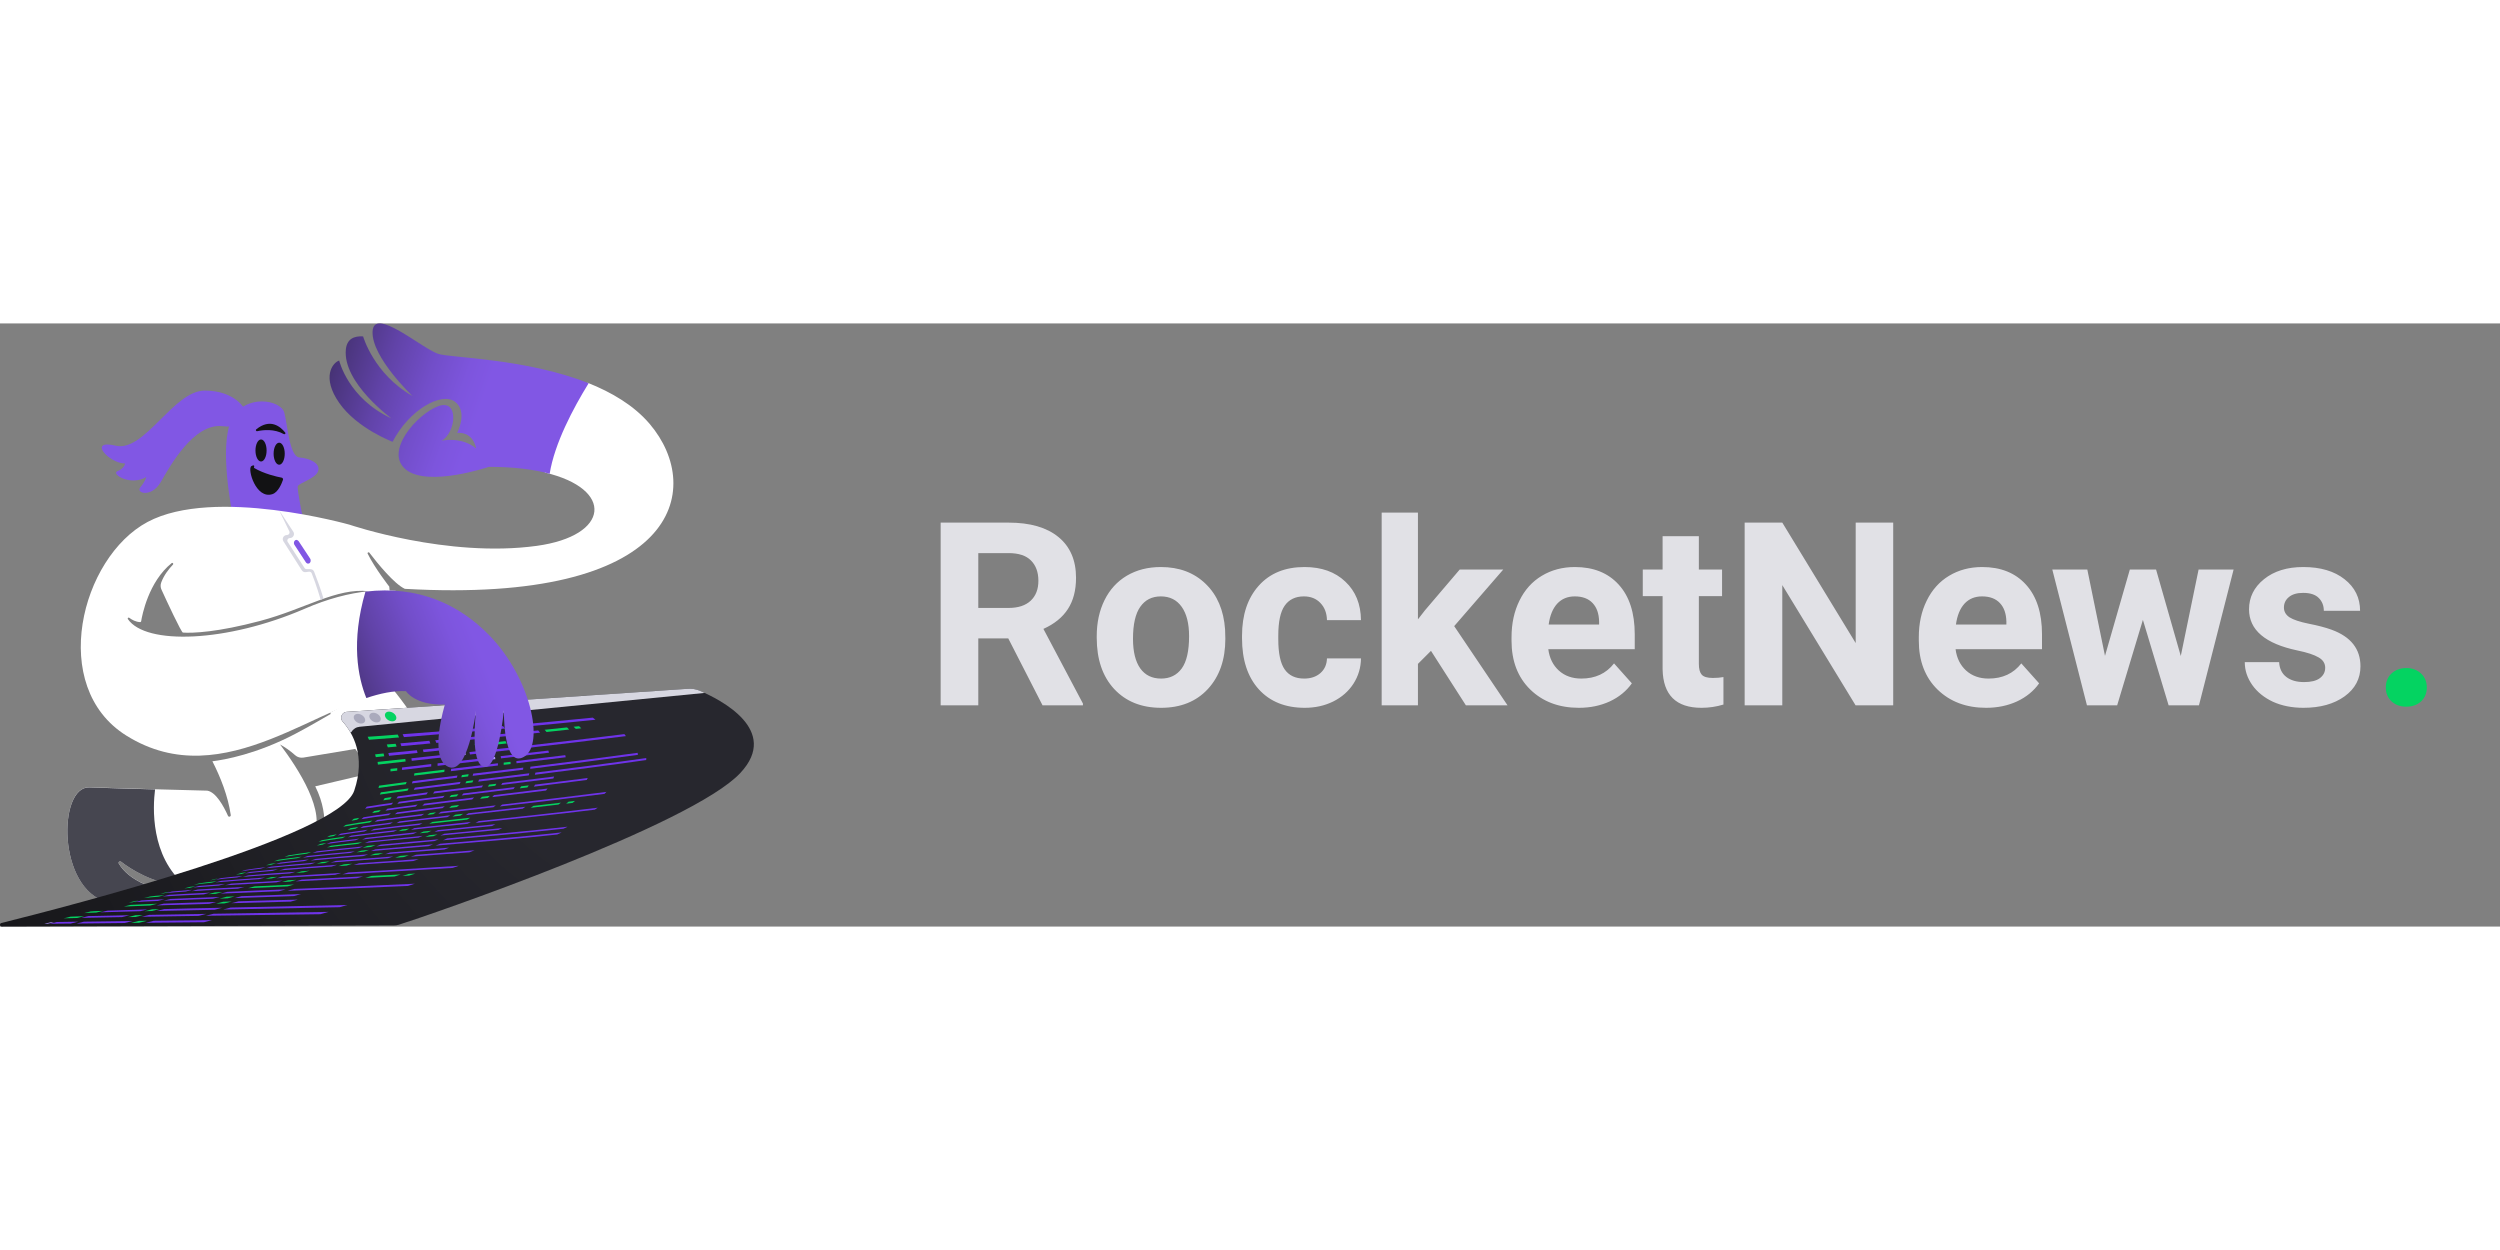 <svg width="20" height="10" viewBox="0 0 1401 338" fill="none" xmlns="http://www.w3.org/2000/svg">
<rect x="0" y="0" width="1401" height="338" fill="#808080" stroke="none"/>
<path d="M130.376 107.441C130.376 107.441 122.328 68.515 129.877 53.793C137.425 39.071 157.449 42.877 159.32 49.988C161.192 57.099 162.19 74.691 167.866 75.127C173.543 75.564 179.719 78.434 178.284 82.738C176.849 87.042 167.367 89.413 166.868 91.284C166.369 93.156 170.175 111.246 170.175 111.246L130.376 107.441Z" fill="#8157E4"/>
<path d="M146.283 77.373C148.006 77.373 149.402 74.608 149.402 71.197C149.402 67.786 148.006 65.022 146.283 65.022C144.561 65.022 143.164 67.786 143.164 71.197C143.164 74.608 144.561 77.373 146.283 77.373Z" fill="#121214"/>
<path d="M156.45 79.183C158.173 79.183 159.569 76.418 159.569 73.007C159.569 69.596 158.173 66.831 156.45 66.831C154.727 66.831 153.331 69.596 153.331 73.007C153.331 76.418 154.727 79.183 156.45 79.183Z" fill="#121214"/>
<path d="M144.099 60.405C147.468 59.657 153.706 58.97 159.071 62.027C159.632 62.339 160.256 61.653 159.819 61.154C157.075 57.723 151.398 53.044 143.6 59.345C143.101 59.719 143.538 60.53 144.099 60.405Z" fill="#121214"/>
<path d="M158.572 87.665C158.759 87.104 158.385 86.48 157.824 86.418C155.141 85.919 147.968 84.297 142.291 80.928C142.291 80.928 143.227 78.558 140.856 79.993C138.486 81.427 143.414 98.769 152.709 95.65C155.952 94.527 157.824 89.786 158.572 87.665Z" fill="#121214"/>
<path d="M137.487 48.553C137.487 48.553 132.247 37.637 114.718 37.637C97.189 37.637 80.97 72.32 64.876 68.515C48.719 64.71 61.07 78.496 70.116 78.496C70.116 78.496 69.617 81.366 65.811 82.8C62.006 84.235 72.923 91.347 81.968 86.107C81.968 86.107 81.469 88.477 78.662 91.783C75.792 95.089 84.838 97.959 90.078 88.914C95.317 79.868 108.605 55.665 124.761 57.599C140.856 59.47 137.487 48.553 137.487 48.553Z" fill="#8157E4"/>
<path d="M216.586 200.763C216.586 200.763 250.895 238.815 246.529 264.391C242.162 289.967 213.467 285.601 213.467 285.601L189.138 290.591L179.781 291.839C179.781 291.839 186.019 278.115 176.662 259.401L208.476 251.915L184.959 218.167L216.586 200.763Z" fill="white"/>
<path d="M119.022 245.365C123.576 254.285 127.818 264.952 129.315 275.495C129.44 276.43 128.13 276.805 127.755 275.931C125.323 270.504 121.018 262.644 116.153 261.833C116.153 261.833 67.496 260.586 50.029 259.962C32.562 259.338 31.939 316.728 60.01 324.214C88.081 331.7 86.21 316.105 86.21 316.105C86.21 316.105 72.424 312.549 66.56 302.63C66.123 301.882 67.059 301.008 67.745 301.57C73.11 305.687 85.711 313.921 101.119 314.857C121.704 316.105 164.123 306.124 175.352 287.409C183.212 274.31 167.242 249.607 156.95 235.945C159.632 237.442 162.502 239.376 165.433 241.996C166.681 243.119 168.365 243.556 169.987 243.306L219.705 235.01L207.852 207.312C194.94 212.365 181.84 221.411 165.433 230.019C143.912 241.31 125.822 244.554 119.022 245.365Z" fill="white"/>
<path d="M67.808 301.632C73.172 305.749 85.773 313.983 101.181 314.919C102.055 314.981 102.99 314.981 103.926 315.043C84.151 298.7 85.648 271.003 86.896 261.146C73.235 260.772 58.201 260.336 50.029 260.024C32.562 259.4 31.939 316.79 60.01 324.276C88.081 331.762 86.21 316.166 86.21 316.166C86.21 316.166 72.424 312.611 66.56 302.692C66.123 301.881 67.059 301.07 67.808 301.632Z" fill="#464650"/>
<path d="M364.116 56.35C355.321 45.995 342.782 38.572 329.183 33.207C327.624 37.075 324.505 40.381 320.325 41.129C319.14 41.316 317.331 42.19 316.083 42.315C315.771 42.502 315.459 42.689 315.147 42.876C315.085 42.938 315.023 42.938 314.96 43.001C314.773 43.188 314.336 43.562 313.9 43.749C313.089 44.436 312.34 45.184 311.529 45.933C310.531 46.931 309.533 47.929 308.597 48.989C308.473 49.114 308.348 49.301 308.223 49.488C308.036 49.863 307.849 50.299 307.599 50.674C307.35 51.485 307.038 52.233 306.851 53.044C306.726 53.668 306.601 54.292 306.477 54.916C306.414 55.914 306.227 56.912 306.165 57.91C306.04 60.468 305.977 63.025 306.04 65.52C306.102 70.386 306.289 75.252 305.915 80.117C305.853 81.303 305.603 82.488 305.291 83.548C344.404 92.718 341.784 119.043 300.737 124.657C250.833 131.519 195.938 112.805 195.938 112.805C195.938 112.805 120.145 91.284 82.716 111.245C45.288 131.207 26.948 203.631 70.864 231.017C126.071 265.451 180.717 210.057 221.389 206.251C218.332 201.136 219.954 193.713 223.759 189.533C224.82 188.348 226.317 187.412 227.939 186.726C227.752 186.477 227.502 186.165 227.315 185.915C227.128 185.791 226.567 185.104 226.068 184.605C225.069 183.545 224.071 182.547 223.011 181.611C219.143 178.118 214.34 175.061 211.907 170.258C209.911 166.265 209.474 162.211 211.221 158.031C212.718 154.538 216.024 150.608 220.079 150.109C220.765 150.046 221.451 149.922 222.075 149.859C220.828 149.797 219.58 149.672 218.332 149.672L218.145 147.489C218.145 147.489 210.036 137.133 206.043 129.024C205.732 128.463 206.542 127.964 206.979 128.463C211.471 134.326 220.89 145.992 226.879 148.736C379.712 157.407 395.307 93.155 364.116 56.35ZM206.667 150.046C195.626 151.169 183.649 154.288 170.736 159.902C127.069 178.804 81.718 180.363 71.675 165.704C71.301 165.205 71.924 164.581 72.424 164.955C73.921 166.078 76.042 167.263 78.537 167.388C78.786 167.388 79.036 167.201 79.098 166.952C79.597 163.708 83.216 144.744 96.191 134.326C96.752 133.89 97.376 134.638 96.939 135.137C94.569 137.633 91.886 141.063 90.389 145.056C89.828 146.491 89.89 148.05 90.576 149.36C93.321 155.411 101.618 173.19 102.491 173.252C107.981 173.626 121.954 173.065 145.846 166.702C171.173 159.965 188.39 148.113 206.667 150.046Z" fill="white"/>
<path d="M194.254 217.668C191.571 217.855 190.199 221.099 192.008 223.095C197.747 229.52 205.108 242.433 198.496 261.896C189.762 287.597 37.865 326.772 0.749 336.004C-0.374 336.316 -0.187 338 0.998 338L220.89 337.376C221.764 337.376 222.575 337.252 223.386 337.002C239.542 331.949 387.572 281.234 414.895 251.915C437.414 227.836 403.604 210.743 392.188 205.878C390.005 204.942 387.634 204.568 385.264 204.755L194.254 217.668Z" fill="url(#paint0_radial)"/>
<path d="M206.043 231.64C206.355 232.326 206.542 232.638 206.792 233.324C213.466 232.825 216.835 232.576 223.634 232.014C223.322 231.391 223.198 231.016 222.886 230.393C216.086 230.954 212.718 231.204 206.043 231.64Z" fill="#04D361"/>
<path d="M216.773 235.946C217.023 236.569 217.085 236.881 217.335 237.567C219.269 237.38 220.267 237.318 222.263 237.131C222.076 236.507 221.951 236.195 221.701 235.571C219.705 235.696 218.707 235.821 216.773 235.946Z" fill="#04D361"/>
<path d="M224.383 235.322C224.632 235.945 224.695 236.257 224.944 236.881C231.307 236.32 234.551 236.008 241.163 235.384C240.914 234.76 240.851 234.511 240.602 233.887C233.989 234.448 230.808 234.76 224.383 235.322Z" fill="#6F33EA"/>
<path d="M243.909 233.575C244.159 234.199 244.283 234.448 244.533 235.072C252.642 234.324 260.69 233.575 268.799 232.764C268.487 232.203 268.362 231.953 268.051 231.392C260.003 232.078 251.956 232.826 243.909 233.575Z" fill="#6F33EA"/>
<path d="M210.224 241.496C210.411 242.12 210.473 242.432 210.598 243.056C212.469 242.868 213.467 242.744 215.339 242.557C215.214 241.933 215.152 241.621 214.964 240.997C213.031 241.184 212.095 241.309 210.224 241.496Z" fill="#04D361"/>
<path d="M217.646 240.749C217.771 241.373 217.896 241.685 218.021 242.308C224.259 241.685 227.44 241.31 233.99 240.687C233.865 240.125 233.803 239.813 233.616 239.189C227.128 239.813 223.947 240.125 217.646 240.749Z" fill="#6F33EA"/>
<path d="M265.992 235.882C266.242 236.444 266.304 236.693 266.491 237.255C272.293 236.631 278.156 236.007 283.958 235.383C283.708 234.884 283.584 234.572 283.272 234.073C276.347 234.884 272.854 235.196 265.992 235.882Z" fill="#04D361"/>
<path d="M236.984 238.815C237.172 239.376 237.234 239.688 237.359 240.249C245.468 239.439 253.64 238.565 261.75 237.754C261.562 237.193 261.438 236.943 261.251 236.382C253.203 237.193 245.094 238.004 236.984 238.815Z" fill="#6F33EA"/>
<path d="M218.831 249.607C218.831 250.168 218.831 250.48 218.831 251.041C220.328 250.854 221.077 250.792 222.574 250.605C222.574 250.043 222.636 249.794 222.636 249.232C221.077 249.357 220.328 249.42 218.831 249.607Z" fill="#04D361"/>
<path d="M225.319 248.858C225.319 249.419 225.319 249.669 225.257 250.23C231.62 249.481 234.926 249.045 241.663 248.296C241.663 247.735 241.663 247.485 241.663 246.924C234.988 247.735 231.682 248.109 225.319 248.858Z" fill="#6F33EA"/>
<path d="M273.727 243.306C273.789 243.805 273.851 244.055 273.851 244.616C275.348 244.429 276.097 244.366 277.594 244.179C277.532 243.68 277.469 243.431 277.407 242.932C275.972 243.056 275.224 243.119 273.727 243.306Z" fill="#AD92FF"/>
<path d="M245.219 246.55C245.219 247.112 245.219 247.361 245.219 247.923C253.703 246.924 262.249 245.926 270.733 244.991C270.67 244.492 270.67 244.242 270.608 243.681C262.124 244.616 253.703 245.552 245.219 246.55Z" fill="#6F33EA"/>
<path d="M280.589 242.495C280.714 242.994 280.714 243.244 280.776 243.743C289.759 242.682 298.679 241.622 307.662 240.561C307.537 240.062 307.412 239.813 307.288 239.376C298.367 240.436 289.509 241.497 280.589 242.495Z" fill="#6F33EA"/>
<path d="M215.587 266.013C215.275 266.512 215.088 266.761 214.776 267.26C216.274 267.011 217.084 266.948 218.644 266.699C219.018 266.2 219.143 265.95 219.455 265.451C217.895 265.701 217.084 265.825 215.587 266.013Z" fill="#04D361"/>
<path d="M222.949 265.078C222.637 265.577 222.45 265.764 222.138 266.263C228.501 265.39 231.931 264.89 238.981 263.955C239.292 263.518 239.48 263.269 239.791 262.77C232.742 263.705 229.312 264.142 222.949 265.078Z" fill="#6F33EA"/>
<path d="M274.1 258.464C273.851 258.901 273.726 259.15 273.414 259.587C275.036 259.4 275.847 259.275 277.531 259.088C277.781 258.651 277.905 258.402 278.155 257.965C276.533 258.152 275.722 258.277 274.1 258.464Z" fill="#04D361"/>
<path d="M243.472 262.27C243.16 262.769 243.035 262.956 242.661 263.455C251.769 262.27 260.876 261.147 269.984 260.024C270.296 259.588 270.421 259.338 270.67 258.901C261.625 260.024 252.58 261.147 243.472 262.27Z" fill="#6F33EA"/>
<path d="M281.524 257.529C281.275 257.966 281.15 258.215 280.9 258.652C290.632 257.467 300.363 256.282 310.094 255.034C310.282 254.597 310.407 254.348 310.531 253.911C300.925 255.159 291.256 256.344 281.524 257.529Z" fill="#6F33EA"/>
<path d="M209.723 273.248C209.287 273.685 209.037 273.934 208.538 274.371C210.035 274.121 210.784 274.059 212.281 273.809C212.78 273.373 213.029 273.123 213.466 272.687C211.969 272.874 211.22 272.998 209.723 273.248Z" fill="#04D361"/>
<path d="M217.147 271.939C216.71 272.376 216.461 272.625 215.962 273.062C222.262 272.126 225.693 271.689 232.867 270.754C233.366 270.317 233.553 270.068 234.052 269.631C226.941 270.567 223.51 271.066 217.147 271.939Z" fill="#6F33EA"/>
<path d="M270.107 265.264C269.671 265.7 269.484 265.95 269.047 266.387C270.794 266.199 271.667 266.075 273.414 265.888C273.85 265.451 274.037 265.201 274.474 264.765C272.727 264.952 271.854 265.077 270.107 265.264Z" fill="#04D361"/>
<path d="M237.796 269.131C237.359 269.568 237.11 269.817 236.673 270.254C245.968 269.069 255.325 267.883 264.619 266.761C265.056 266.324 265.243 266.074 265.68 265.638C256.385 266.823 247.09 267.946 237.796 269.131Z" fill="#6F33EA"/>
<path d="M276.846 264.328C276.472 264.765 276.284 265.014 275.848 265.451C285.891 264.266 295.934 263.018 305.978 261.77C306.352 261.334 306.477 261.084 306.851 260.647C296.87 261.895 286.827 263.08 276.846 264.328Z" fill="#6F33EA"/>
<path d="M198.246 277.615C197.747 278.052 197.497 278.239 196.998 278.676C198.246 278.488 198.869 278.364 200.117 278.114C200.616 277.678 200.866 277.49 201.365 277.054C200.117 277.303 199.493 277.428 198.246 277.615Z" fill="#04D361"/>
<path d="M203.798 276.742C203.299 277.178 203.05 277.366 202.488 277.802C208.04 276.929 211.159 276.43 217.772 275.557C218.333 275.12 218.583 274.933 219.082 274.496C212.469 275.369 209.35 275.806 203.798 276.742Z" fill="#6F33EA"/>
<path d="M253.016 270.379C252.517 270.816 252.267 271.065 251.706 271.502C253.39 271.315 254.264 271.19 256.01 271.003C256.572 270.566 256.821 270.317 257.32 269.88C255.574 270.067 254.7 270.129 253.016 270.379Z" fill="#04D361"/>
<path d="M222.574 273.997C222.075 274.434 221.763 274.621 221.264 275.058C230.184 273.873 239.042 272.75 247.963 271.627C248.462 271.19 248.774 271.003 249.273 270.566C240.352 271.627 231.432 272.75 222.574 273.997Z" fill="#6F33EA"/>
<path d="M213.467 262.769C213.217 263.268 213.092 263.518 212.843 264.017C218.707 263.144 221.826 262.707 228.376 261.834C228.625 261.335 228.75 261.085 228.999 260.586C222.512 261.522 219.33 261.958 213.467 262.769Z" fill="#04D361"/>
<path d="M261.375 256.531C261.188 257.03 261.063 257.217 260.813 257.717C262.373 257.529 263.122 257.405 264.743 257.217C264.993 256.718 265.055 256.531 265.243 256.032C263.683 256.219 262.872 256.282 261.375 256.531Z" fill="#04D361"/>
<path d="M232.493 260.148C232.243 260.647 232.119 260.897 231.869 261.396C240.415 260.273 249.024 259.15 257.57 258.09C257.82 257.591 257.882 257.403 258.132 256.904C249.585 257.965 241.039 259.025 232.493 260.148Z" fill="#6F33EA"/>
<path d="M268.487 255.595C268.3 256.094 268.175 256.281 267.988 256.78C277.408 255.595 286.827 254.472 296.309 253.287C296.434 252.85 296.496 252.601 296.621 252.102C287.264 253.287 277.907 254.472 268.487 255.595Z" fill="#6F33EA"/>
<path d="M300.052 251.728C299.927 252.164 299.865 252.414 299.74 252.913C320.575 250.293 341.348 247.673 362.121 244.679C362.121 244.242 362.183 243.992 362.183 243.556C341.473 246.488 320.763 249.17 300.052 251.728Z" fill="#6F33EA"/>
<path d="M232.245 252.102C232.182 252.663 232.12 252.913 231.995 253.412C238.545 252.601 241.976 252.164 248.963 251.353C249.025 250.854 249.087 250.604 249.15 250.043C242.226 250.854 238.795 251.291 232.245 252.102Z" fill="#04D361"/>
<path d="M282.273 246.113C282.273 246.612 282.273 246.862 282.273 247.361C283.833 247.174 284.581 247.112 286.141 246.924C286.141 246.425 286.141 246.176 286.079 245.677C284.581 245.864 283.833 245.926 282.273 246.113Z" fill="#04D361"/>
<path d="M252.83 249.606C252.767 250.105 252.767 250.355 252.643 250.916C261.438 249.856 270.234 248.795 279.03 247.735C279.03 247.236 279.03 246.986 279.03 246.487C270.296 247.548 261.563 248.546 252.83 249.606Z" fill="#6F33EA"/>
<path d="M289.385 245.24C289.447 245.739 289.447 245.988 289.447 246.487C298.617 245.365 307.85 244.242 317.019 243.119C316.957 242.62 316.895 242.433 316.77 241.934C307.662 243.056 298.492 244.179 289.385 245.24Z" fill="#6F33EA"/>
<path d="M205.545 270.816C205.171 271.253 204.984 271.502 204.609 271.939C210.037 271.066 212.968 270.629 219.331 269.693C219.768 269.256 219.955 269.007 220.329 268.57C213.966 269.444 210.972 269.943 205.545 270.816Z" fill="#6F33EA"/>
<path d="M252.829 264.329C252.455 264.828 252.268 265.015 251.831 265.514C253.453 265.327 254.264 265.202 255.948 265.015C256.323 264.579 256.51 264.329 256.884 263.83C255.262 264.017 254.451 264.142 252.829 264.329Z" fill="#04D361"/>
<path d="M292.067 259.4C291.755 259.837 291.63 260.087 291.318 260.523C293.003 260.336 293.876 260.211 295.56 260.024C295.872 259.588 295.997 259.338 296.309 258.901C294.625 259.089 293.751 259.213 292.067 259.4Z" fill="#04D361"/>
<path d="M223.636 268.071C223.262 268.507 223.074 268.757 222.638 269.194C231.121 268.008 239.668 266.885 248.214 265.825C248.588 265.388 248.775 265.139 249.15 264.702C240.666 265.825 232.182 266.885 223.636 268.071Z" fill="#6F33EA"/>
<path d="M259.691 263.393C259.316 263.829 259.129 264.079 258.755 264.515C268.424 263.33 278.093 262.145 287.762 260.96C288.074 260.523 288.261 260.274 288.511 259.837C278.966 261.022 269.297 262.207 259.691 263.393Z" fill="#6F33EA"/>
<path d="M299.864 258.464C299.614 258.9 299.427 259.15 299.178 259.586C309.034 258.339 318.952 257.154 328.809 255.844C329.058 255.407 329.183 255.157 329.37 254.721C319.514 256.031 309.658 257.216 299.864 258.464Z" fill="#6F33EA"/>
<path d="M276.222 230.58C276.596 231.142 276.721 231.391 277.033 231.953C285.579 231.142 294.125 230.268 302.671 229.333C302.234 228.834 302.047 228.584 301.611 228.085C293.189 228.958 284.705 229.769 276.222 230.58Z" fill="#6F33EA"/>
<path d="M305.229 227.71C305.665 228.209 305.915 228.459 306.289 228.958C311.342 228.459 313.899 228.147 318.952 227.586C318.516 227.087 318.266 226.837 317.767 226.4C312.777 226.962 310.281 227.211 305.229 227.71Z" fill="#04D361"/>
<path d="M321.448 226.027C321.947 226.526 322.197 226.775 322.696 227.212C323.881 227.087 324.505 227.025 325.752 226.9C325.253 226.401 325.004 226.214 324.505 225.715C323.257 225.84 322.633 225.902 321.448 226.027Z" fill="#04D361"/>
<path d="M270.359 231.142C270.671 231.703 270.858 231.953 271.17 232.514C272.605 232.39 273.291 232.327 274.726 232.14C274.414 231.579 274.227 231.329 273.915 230.768C272.48 230.955 271.794 231.017 270.359 231.142Z" fill="#AD92FF"/>
<path d="M211.596 245.739C211.658 246.363 211.72 246.612 211.783 247.236C217.834 246.55 220.953 246.176 227.316 245.489C227.253 244.928 227.253 244.616 227.128 244.055C220.828 244.741 217.647 245.053 211.596 245.739Z" fill="#04D361"/>
<path d="M230.56 243.68C230.622 244.241 230.684 244.553 230.747 245.114C238.856 244.241 246.903 243.305 255.013 242.432C254.951 241.871 254.888 241.621 254.763 241.06C246.654 241.933 238.607 242.806 230.56 243.68Z" fill="#6F33EA"/>
<path d="M263.06 240.187C263.184 240.748 263.247 240.998 263.371 241.559C272.167 240.561 281.025 239.626 289.821 238.627C289.634 238.128 289.509 237.879 289.322 237.38C280.589 238.253 271.855 239.189 263.06 240.187Z" fill="#6F33EA"/>
<path d="M293.064 236.881C293.314 237.38 293.376 237.629 293.563 238.128C312.652 235.945 331.741 233.699 350.767 231.266C350.392 230.83 350.268 230.58 349.893 230.144C330.992 232.514 312.028 234.76 293.064 236.881Z" fill="#6F33EA"/>
<path d="M257.134 240.811C257.259 241.372 257.321 241.622 257.383 242.183C258.818 241.996 259.567 241.934 261.001 241.809C260.877 241.247 260.814 240.998 260.689 240.437C259.255 240.561 258.506 240.686 257.134 240.811Z" fill="#AD92FF"/>
<path d="M212.469 259.025C212.344 259.524 212.219 259.836 212.095 260.335C217.896 259.524 221.015 259.088 227.44 258.214C227.627 257.715 227.69 257.466 227.877 256.967C221.39 257.84 218.27 258.214 212.469 259.025Z" fill="#04D361"/>
<path d="M231.246 256.53C231.059 257.029 230.997 257.279 230.81 257.778C239.169 256.655 247.59 255.657 256.011 254.596C256.199 254.097 256.261 253.848 256.386 253.349C247.964 254.409 239.605 255.47 231.246 256.53Z" fill="#6F33EA"/>
<path d="M265.181 252.288C265.056 252.788 264.994 253.037 264.869 253.536C274.289 252.413 283.708 251.228 293.128 250.105C293.19 249.606 293.252 249.419 293.252 248.92C283.895 250.043 274.538 251.166 265.181 252.288Z" fill="#6F33EA"/>
<path d="M297.244 248.422C297.181 248.921 297.182 249.108 297.119 249.607C317.268 247.112 337.355 244.554 357.504 241.747C357.441 241.31 357.379 241.061 357.317 240.624C337.355 243.369 317.33 245.926 297.244 248.422Z" fill="#6F33EA"/>
<path d="M258.88 253.101C258.755 253.6 258.693 253.849 258.506 254.348C260.003 254.161 260.814 254.099 262.311 253.849C262.436 253.35 262.498 253.101 262.623 252.602C261.126 252.789 260.377 252.913 258.88 253.101Z" fill="#04D361"/>
<path d="M225.631 230.206C225.943 230.829 226.067 231.204 226.379 231.827C234.364 231.204 242.349 230.517 250.334 229.894C250.022 229.27 249.835 229.02 249.46 228.396C241.538 229.02 233.616 229.644 225.631 230.206Z" fill="#6F33EA"/>
<path d="M257.383 227.711C257.757 228.272 257.944 228.584 258.319 229.208C266.553 228.522 274.787 227.773 283.021 227.025C282.585 226.463 282.335 226.214 281.899 225.652C273.727 226.401 265.555 227.087 257.383 227.711Z" fill="#6F33EA"/>
<path d="M284.769 225.403C285.268 225.964 285.455 226.214 285.954 226.775C301.861 225.278 317.83 223.718 333.737 222.096C333.114 221.66 332.802 221.41 332.178 220.911C316.333 222.533 300.551 223.968 284.769 225.403Z" fill="#6F33EA"/>
<path d="M252.331 228.147C252.705 228.771 252.892 229.02 253.204 229.644C254.327 229.519 254.889 229.519 256.011 229.395C255.637 228.833 255.512 228.521 255.138 227.897C254.015 228.022 253.454 228.022 252.331 228.147Z" fill="#AD92FF"/>
<path d="M193.754 281.046C193.193 281.483 192.943 281.67 192.319 282.044C197.497 281.109 200.491 280.609 207.166 279.674C207.79 279.237 208.102 279.05 208.663 278.613C202.051 279.611 198.994 280.11 193.754 281.046Z" fill="#04D361"/>
<path d="M196.436 282.855C195.812 283.229 195.501 283.479 194.814 283.853C196.499 283.604 197.372 283.417 199.243 283.167C199.93 282.793 200.242 282.543 200.865 282.169C199.056 282.481 198.183 282.606 196.436 282.855Z" fill="#04D361"/>
<path d="M203.486 281.795C202.862 282.231 202.488 282.418 201.864 282.793C207.978 281.919 211.346 281.483 218.52 280.547C219.206 280.11 219.518 279.923 220.204 279.549C212.968 280.485 209.6 280.921 203.486 281.795Z" fill="#6F33EA"/>
<path d="M223.884 279.05C223.198 279.487 222.886 279.674 222.2 280.048C231.682 278.863 241.226 277.74 250.708 276.68C251.332 276.243 251.706 276.056 252.33 275.619C242.848 276.742 233.366 277.927 223.884 279.05Z" fill="#6F33EA"/>
<path d="M184.959 286.972C184.272 287.347 183.961 287.534 183.274 287.908C184.709 287.659 185.458 287.534 187.017 287.284C187.703 286.91 188.078 286.723 188.764 286.286C187.142 286.536 186.393 286.723 184.959 286.972Z" fill="#04D361"/>
<path d="M191.01 285.912C190.324 286.286 189.95 286.473 189.264 286.91C194.566 286.037 197.623 285.6 204.235 284.727C204.984 284.352 205.358 284.103 206.044 283.729C199.432 284.664 196.375 285.101 191.01 285.912Z" fill="#6F33EA"/>
<path d="M242.349 279.362C241.663 279.798 241.289 279.985 240.54 280.36C247.589 279.549 254.7 278.8 261.75 278.052C262.436 277.615 262.81 277.428 263.496 276.991C256.447 277.802 249.398 278.551 242.349 279.362Z" fill="#04D361"/>
<path d="M209.537 283.293C208.788 283.667 208.476 283.916 207.728 284.291C216.773 283.106 225.88 282.045 234.988 281.047C235.736 280.61 236.111 280.423 236.797 280.049C227.627 281.047 218.582 282.107 209.537 283.293Z" fill="#6F33EA"/>
<path d="M179.656 291.651C178.845 292.026 178.409 292.213 177.598 292.587C178.845 292.4 179.469 292.275 180.779 292.088C181.652 291.714 182.027 291.527 182.838 291.152C181.528 291.339 180.904 291.464 179.656 291.651Z" fill="#04D361"/>
<path d="M185.271 290.777C184.46 291.152 184.024 291.339 183.15 291.713C188.889 290.902 192.133 290.465 199.182 289.654C200.056 289.28 200.492 289.093 201.303 288.719C194.254 289.592 191.01 289.966 185.271 290.777Z" fill="#6F33EA"/>
<path d="M237.359 284.728C236.548 285.102 236.112 285.351 235.238 285.726C236.985 285.539 237.921 285.476 239.667 285.289C240.541 284.915 240.915 284.665 241.788 284.291C239.979 284.478 239.106 284.603 237.359 284.728Z" fill="#04D361"/>
<path d="M205.045 288.282C204.171 288.656 203.735 288.843 202.924 289.218C212.468 288.157 222.012 287.097 231.619 286.099C232.492 285.724 232.929 285.475 233.74 285.101C224.133 286.161 214.589 287.159 205.045 288.282Z" fill="#6F33EA"/>
<path d="M245.53 283.916C244.719 284.352 244.283 284.539 243.472 284.914C254.201 283.853 264.931 282.73 275.66 281.67C276.471 281.233 276.845 281.046 277.656 280.609C266.927 281.732 256.197 282.793 245.53 283.916Z" fill="#6F33EA"/>
<path d="M151.773 302.818C150.713 303.192 150.214 303.317 149.091 303.691C150.214 303.566 150.838 303.441 152.085 303.317C153.146 302.942 153.707 302.818 154.767 302.443C153.582 302.568 152.958 302.63 151.773 302.818Z" fill="#04D361"/>
<path d="M157.199 302.131C156.139 302.506 155.577 302.693 154.517 303.005C160.068 302.381 163.312 302.007 170.424 301.32C171.547 300.946 172.108 300.759 173.168 300.385C165.995 301.071 162.751 301.445 157.199 302.131Z" fill="#6F33EA"/>
<path d="M210.099 297.141C208.976 297.515 208.415 297.765 207.354 298.139C209.164 298.014 210.099 297.889 211.971 297.765C213.094 297.39 213.655 297.141 214.715 296.767C212.844 296.954 211.971 297.016 210.099 297.141Z" fill="#04D361"/>
<path d="M176.912 300.072C175.789 300.447 175.227 300.634 174.104 301.008C183.898 300.135 193.755 299.261 203.548 298.513C204.671 298.138 205.233 297.951 206.355 297.515C196.499 298.263 186.705 299.137 176.912 300.072Z" fill="#6F33EA"/>
<path d="M218.583 296.455C217.46 296.829 216.961 297.079 215.838 297.453C226.879 296.58 237.983 295.706 249.024 294.833C250.147 294.396 250.646 294.209 251.707 293.772C240.665 294.708 229.624 295.582 218.583 296.455Z" fill="#6F33EA"/>
<path d="M135.18 307.995C133.995 308.369 133.433 308.494 132.248 308.868C133.309 308.743 133.87 308.681 135.117 308.556C136.303 308.182 136.864 308.057 138.049 307.683C136.802 307.745 136.24 307.807 135.18 307.995Z" fill="#04D361"/>
<path d="M140.232 307.371C139.046 307.745 138.485 307.87 137.237 308.244C142.54 307.683 145.721 307.371 152.708 306.81C153.955 306.435 154.517 306.248 155.764 305.874C148.778 306.498 145.596 306.81 140.232 307.371Z" fill="#6F33EA"/>
<path d="M192.694 303.129C191.447 303.504 190.885 303.753 189.638 304.127C191.447 304.003 192.382 303.94 194.254 303.815C195.501 303.441 196.125 303.192 197.311 302.817C195.502 302.88 194.566 302.942 192.694 303.129Z" fill="#04D361"/>
<path d="M159.507 305.624C158.322 305.998 157.698 306.185 156.45 306.559C166.244 305.748 176.038 305.062 185.831 304.376C187.079 304.002 187.703 303.815 188.888 303.378C179.094 304.064 169.301 304.813 159.507 305.624Z" fill="#6F33EA"/>
<path d="M201.24 302.505C199.993 302.88 199.431 303.129 198.184 303.503C209.35 302.755 220.454 302.006 231.62 301.258C232.867 300.821 233.429 300.634 234.676 300.197C223.51 300.946 212.344 301.694 201.24 302.505Z" fill="#6F33EA"/>
<path d="M120.395 311.363C119.21 311.675 118.648 311.862 117.463 312.174C118.149 312.049 118.461 311.986 119.272 311.862C120.457 311.55 121.081 311.363 122.266 311.051C121.455 311.176 121.081 311.238 120.395 311.363Z" fill="#04D361"/>
<path d="M123.825 310.864C122.64 311.176 122.016 311.363 120.831 311.737C124.574 311.238 127.069 310.989 132.871 310.49C134.118 310.115 134.742 309.928 135.99 309.616C130.126 310.115 127.631 310.365 123.825 310.864Z" fill="#6F33EA"/>
<path d="M169.176 306.996C167.929 307.371 167.243 307.558 165.933 307.932C167.679 307.807 168.553 307.745 170.299 307.62C171.609 307.246 172.233 307.059 173.543 306.622C171.796 306.872 170.923 306.934 169.176 306.996Z" fill="#04D361"/>
<path d="M139.109 309.305C137.862 309.679 137.238 309.866 135.99 310.178C144.786 309.43 153.582 308.806 162.377 308.244C163.687 307.87 164.311 307.683 165.621 307.309C156.763 307.87 147.967 308.494 139.109 309.305Z" fill="#6F33EA"/>
<path d="M156.015 300.571C155.017 300.945 154.518 301.07 153.52 301.444C157.761 300.758 160.444 300.446 166.495 299.698C167.555 299.323 168.054 299.136 169.052 298.824C163.002 299.573 160.319 299.885 156.015 300.571Z" fill="#04D361"/>
<path d="M202.425 295.456C201.364 295.83 200.865 296.018 199.805 296.392C201.489 296.267 202.362 296.142 204.109 296.018C205.169 295.643 205.668 295.456 206.729 295.02C204.982 295.207 204.109 295.269 202.425 295.456Z" fill="#04D361"/>
<path d="M172.358 298.451C171.298 298.825 170.799 299.012 169.738 299.387C178.596 298.389 187.392 297.578 196.25 296.767C197.311 296.392 197.81 296.205 198.87 295.831C190.012 296.642 181.154 297.453 172.358 298.451Z" fill="#6F33EA"/>
<path d="M210.41 294.708C209.35 295.082 208.851 295.269 207.79 295.706C218.582 294.77 229.374 293.834 240.166 292.961C241.226 292.524 241.725 292.337 242.723 291.9C231.931 292.836 221.202 293.772 210.41 294.708Z" fill="#6F33EA"/>
<path d="M246.652 291.588C245.654 292.025 245.155 292.212 244.095 292.649C266.864 290.715 289.633 288.906 312.277 286.411C313.275 285.974 313.774 285.725 314.772 285.226C292.128 287.721 269.359 289.592 246.652 291.588Z" fill="#6F33EA"/>
<path d="M185.52 292.711C184.647 293.085 184.148 293.272 183.274 293.647C189.575 292.836 193.068 292.462 200.616 291.651C201.552 291.276 201.989 291.089 202.924 290.715C195.376 291.526 191.82 291.9 185.52 292.711Z" fill="#04D361"/>
<path d="M240.602 286.785C239.729 287.16 239.292 287.409 238.356 287.783C240.165 287.596 241.101 287.534 242.91 287.347C243.846 286.91 244.283 286.723 245.156 286.349C243.347 286.536 242.411 286.661 240.602 286.785Z" fill="#04D361"/>
<path d="M206.792 290.216C205.857 290.59 205.42 290.777 204.484 291.152C214.528 290.091 224.509 289.093 234.552 288.157C235.488 287.783 235.924 287.533 236.798 287.159C226.817 288.157 216.836 289.155 206.792 290.216Z" fill="#6F33EA"/>
<path d="M249.024 285.974C248.151 286.411 247.714 286.598 246.778 286.972C257.633 285.912 268.487 284.914 279.341 283.853C280.215 283.417 280.651 283.23 281.462 282.793C270.67 283.916 259.816 284.914 249.024 285.974Z" fill="#6F33EA"/>
<path d="M137.737 306.249C136.677 306.561 136.115 306.748 135.055 307.06C138.423 306.499 140.669 306.187 146.096 305.563C147.219 305.189 147.78 305.064 148.966 304.689C143.476 305.376 141.106 305.688 137.737 306.249Z" fill="#6F33EA"/>
<path d="M180.406 301.819C179.22 302.193 178.659 302.38 177.474 302.754C179.158 302.63 179.969 302.567 181.716 302.443C182.901 302.068 183.462 301.881 184.647 301.507C182.901 301.632 182.027 301.694 180.406 301.819Z" fill="#04D361"/>
<path d="M224.321 298.389C223.198 298.826 222.574 299.013 221.451 299.449C223.385 299.325 224.321 299.262 226.254 299.075C227.44 298.638 228.001 298.451 229.124 298.015C227.19 298.202 226.254 298.264 224.321 298.389Z" fill="#04D361"/>
<path d="M151.834 304.439C150.711 304.813 150.15 305 148.965 305.312C157.324 304.439 165.683 303.753 173.979 303.067C175.165 302.692 175.726 302.505 176.911 302.131C168.552 302.817 160.193 303.566 151.834 304.439Z" fill="#6F33EA"/>
<path d="M188.203 301.194C187.018 301.569 186.457 301.756 185.271 302.13C196.001 301.319 206.73 300.508 217.46 299.697C218.645 299.261 219.207 299.074 220.392 298.699C209.662 299.51 198.933 300.321 188.203 301.194Z" fill="#6F33EA"/>
<path d="M233.117 297.764C231.994 298.2 231.37 298.388 230.247 298.824C241.164 298.013 252.143 297.202 263.059 296.391C264.245 295.955 264.806 295.705 265.929 295.269C254.95 296.08 244.033 296.953 233.117 297.764Z" fill="#6F33EA"/>
<path d="M262.497 274.497C261.873 274.934 261.561 275.121 260.938 275.557C271.605 274.372 282.272 273.187 292.939 271.939C293.5 271.503 293.812 271.316 294.374 270.879C283.769 272.064 273.102 273.312 262.497 274.497Z" fill="#6F33EA"/>
<path d="M298.866 270.379C298.305 270.816 297.993 271.003 297.432 271.44C303.67 270.754 306.789 270.379 312.964 269.631C313.526 269.194 313.775 269.007 314.337 268.57C308.223 269.257 305.104 269.631 298.866 270.379Z" fill="#04D361"/>
<path d="M318.641 268.009C318.08 268.446 317.83 268.695 317.269 269.132C318.703 268.945 319.452 268.882 320.887 268.695C321.448 268.258 321.698 268.009 322.259 267.572C320.824 267.759 320.138 267.822 318.641 268.009Z" fill="#04D361"/>
<path d="M255.2 275.307C254.576 275.743 254.264 275.93 253.578 276.367C255.325 276.18 256.198 276.055 257.945 275.868C258.569 275.431 258.88 275.244 259.504 274.808C257.82 275.057 256.947 275.12 255.2 275.307Z" fill="#04D361"/>
<path d="M180.406 289.593C179.657 289.967 179.283 290.154 178.534 290.528C183.026 289.718 185.708 289.281 191.697 288.47C192.508 288.096 192.882 287.908 193.63 287.534C187.704 288.345 184.959 288.719 180.406 289.593Z" fill="#04D361"/>
<path d="M196.874 287.035C196.126 287.409 195.689 287.596 194.94 287.971C203.487 286.848 212.033 285.787 220.641 284.852C221.452 284.477 221.827 284.228 222.637 283.854C214.029 284.852 205.483 285.85 196.874 287.035Z" fill="#6F33EA"/>
<path d="M232.243 282.792C231.495 283.167 231.058 283.416 230.31 283.79C240.852 282.605 251.457 281.545 261.999 280.422C262.748 279.985 263.122 279.798 263.87 279.361C253.328 280.484 242.786 281.607 232.243 282.792Z" fill="#6F33EA"/>
<path d="M268.362 278.863C267.613 279.299 267.239 279.486 266.49 279.923C288.76 277.553 311.093 275.245 333.3 272.5C333.986 272.063 334.361 271.814 334.984 271.377C312.839 274.122 290.632 276.492 268.362 278.863Z" fill="#6F33EA"/>
<path d="M225.319 283.542C224.571 283.916 224.134 284.166 223.323 284.54C224.945 284.353 225.818 284.291 227.44 284.104C228.251 283.729 228.626 283.48 229.374 283.105C227.752 283.293 226.941 283.355 225.319 283.542Z" fill="#04D361"/>
<path d="M161.754 298.077C160.818 298.451 160.381 298.576 159.445 298.95C163.562 298.264 166.12 297.889 172.046 297.141C173.044 296.767 173.481 296.579 174.479 296.205C168.553 297.016 165.933 297.39 161.754 298.077Z" fill="#04D361"/>
<path d="M177.598 295.83C176.662 296.204 176.163 296.391 175.165 296.765C183.774 295.705 192.445 294.832 201.053 294.021C202.051 293.646 202.55 293.459 203.548 293.085C194.877 293.896 186.206 294.832 177.598 295.83Z" fill="#6F33EA"/>
<path d="M213.342 292.088C212.344 292.462 211.845 292.649 210.847 293.086C221.701 292.088 232.555 291.09 243.409 290.092C244.408 289.655 244.844 289.468 245.842 289.094C235.05 290.029 224.196 291.028 213.342 292.088Z" fill="#6F33EA"/>
<path d="M250.584 288.595C249.649 289.032 249.15 289.219 248.214 289.655C270.733 287.659 293.253 285.663 315.772 283.168C316.708 282.731 317.145 282.482 318.08 282.045C295.561 284.54 273.041 286.536 250.584 288.595Z" fill="#6F33EA"/>
<path d="M205.918 292.774C204.857 293.21 204.296 293.397 203.235 293.834C205.044 293.647 205.98 293.585 207.789 293.397C208.85 292.961 209.411 292.774 210.471 292.337C208.662 292.524 207.727 292.586 205.918 292.774Z" fill="#04D361"/>
<path d="M211.408 278.239C210.847 278.675 210.535 278.862 209.911 279.299C218.644 278.051 227.378 276.929 236.173 275.868C236.797 275.431 237.047 275.244 237.671 274.808C228.875 275.93 220.142 276.991 211.408 278.239Z" fill="#6F33EA"/>
<path d="M247.09 273.686C246.528 274.122 246.217 274.309 245.655 274.746C255.948 273.498 266.179 272.313 276.471 271.128C277.033 270.691 277.282 270.504 277.844 270.067C267.488 271.253 257.258 272.438 247.09 273.686Z" fill="#6F33EA"/>
<path d="M281.4 269.63C280.901 270.067 280.589 270.254 280.09 270.69C299.677 268.445 319.203 266.137 338.728 263.641C339.164 263.205 339.414 262.955 339.851 262.519C320.388 265.014 300.925 267.322 281.4 269.63Z" fill="#6F33EA"/>
<path d="M240.977 274.371C240.415 274.808 240.103 274.995 239.479 275.432C240.852 275.245 241.476 275.182 242.848 274.995C243.472 274.558 243.721 274.371 244.345 273.935C242.973 274.184 242.287 274.246 240.977 274.371Z" fill="#04D361"/>
<path d="M111.661 313.796C110.476 314.108 109.852 314.295 108.604 314.607C111.162 314.171 113.221 313.921 118.523 313.422C119.833 313.048 120.457 312.923 121.704 312.549C116.402 313.11 114.281 313.36 111.661 313.796Z" fill="#04D361"/>
<path d="M106.546 315.73C105.236 316.104 104.612 316.229 103.302 316.603C104.425 316.478 105.049 316.416 106.359 316.291C107.669 315.917 108.355 315.792 109.665 315.418C108.292 315.543 107.669 315.605 106.546 315.73Z" fill="#04D361"/>
<path d="M111.599 315.231C110.289 315.606 109.603 315.73 108.293 316.105C113.034 315.73 115.966 315.481 122.641 315.044C124.013 314.67 124.699 314.483 126.072 314.108C119.334 314.607 116.403 314.857 111.599 315.231Z" fill="#6F33EA"/>
<path d="M129.564 313.921C128.191 314.295 127.505 314.482 126.133 314.856C135.739 314.295 145.346 313.733 154.89 313.234C156.325 312.86 157.011 312.611 158.384 312.236C148.839 312.798 139.17 313.359 129.564 313.921Z" fill="#6F33EA"/>
<path d="M93.135 318.787C91.825 319.099 91.201 319.286 89.891 319.66C90.514 319.535 90.889 319.535 91.762 319.41C93.072 319.036 93.758 318.911 95.068 318.537C94.133 318.599 93.758 318.662 93.135 318.787Z" fill="#04D361"/>
<path d="M96.378 318.35C95.068 318.724 94.382 318.849 93.01 319.223C96.316 318.911 98.624 318.724 104.176 318.35C105.611 317.975 106.297 317.788 107.669 317.414C102.117 317.851 99.747 318.038 96.378 318.35Z" fill="#6F33EA"/>
<path d="M142.665 315.48C141.23 315.855 140.482 316.104 139.047 316.478C146.408 316.104 153.831 315.792 161.192 315.48C162.627 315.044 163.375 314.857 164.81 314.42C157.449 314.794 150.026 315.106 142.665 315.48Z" fill="#04D361"/>
<path d="M110.788 317.227C109.416 317.601 108.667 317.788 107.295 318.162C115.966 317.601 124.637 317.164 133.308 316.79C134.742 316.416 135.491 316.229 136.926 315.792C128.192 316.229 119.459 316.665 110.788 317.227Z" fill="#6F33EA"/>
<path d="M75.792 323.652C74.357 324.026 73.671 324.214 72.236 324.525C72.922 324.463 73.297 324.463 74.108 324.401C75.543 324.026 76.291 323.839 77.726 323.527C76.915 323.527 76.478 323.59 75.792 323.652Z" fill="#04D361"/>
<path d="M79.349 323.341C77.914 323.715 77.165 323.902 75.731 324.276C79.66 324.027 82.281 323.902 88.456 323.653C89.953 323.278 90.702 323.091 92.199 322.717C86.023 322.966 83.341 323.091 79.349 323.341Z" fill="#6F33EA"/>
<path d="M126.945 321.282C125.385 321.719 124.637 321.906 123.077 322.342C124.886 322.28 125.759 322.218 127.631 322.155C129.19 321.719 130.001 321.531 131.499 321.095C129.627 321.157 128.754 321.219 126.945 321.282Z" fill="#04D361"/>
<path d="M95.505 322.529C94.008 322.903 93.26 323.091 91.7 323.465C100.933 323.091 110.103 322.716 119.335 322.404C120.894 321.968 121.643 321.781 123.203 321.406C113.97 321.781 104.738 322.092 95.505 322.529Z" fill="#6F33EA"/>
<path d="M135.303 320.969C133.744 321.406 132.995 321.593 131.436 322.03C142.539 321.656 153.643 321.281 164.747 320.907C166.306 320.47 167.117 320.221 168.677 319.784C157.511 320.158 146.407 320.595 135.303 320.969Z" fill="#6F33EA"/>
<path d="M28.757 335.505C27.197 335.879 26.387 336.129 24.765 336.503C25.326 336.503 25.638 336.503 26.324 336.503C27.946 336.129 28.757 335.879 30.379 335.505C29.693 335.505 29.318 335.505 28.757 335.505Z" fill="#AD92FF"/>
<path d="M31.814 335.443C30.193 335.817 29.382 336.067 27.76 336.441C31.253 336.379 33.686 336.379 39.612 336.316C41.296 335.88 42.17 335.693 43.854 335.256C37.865 335.381 35.37 335.381 31.814 335.443Z" fill="#6F33EA"/>
<path d="M77.851 334.818C76.104 335.255 75.231 335.504 73.422 335.941C75.168 335.941 76.104 335.941 77.913 335.879C79.66 335.442 80.596 335.193 82.342 334.756C80.533 334.818 79.66 334.818 77.851 334.818Z" fill="#04D361"/>
<path d="M47.035 335.255C45.351 335.692 44.477 335.879 42.793 336.316C51.838 336.191 60.821 336.128 69.866 336.004C71.613 335.567 72.486 335.318 74.233 334.881C65.125 335.006 56.08 335.13 47.035 335.255Z" fill="#6F33EA"/>
<path d="M86.148 334.756C84.401 335.193 83.528 335.442 81.719 335.879C92.573 335.754 103.49 335.692 114.344 335.567C116.153 335.068 117.026 334.881 118.835 334.382C107.981 334.507 97.064 334.631 86.148 334.756Z" fill="#6F33EA"/>
<path d="M39.549 332.448C38.052 332.822 37.241 333.009 35.744 333.383C37.241 333.321 38.801 333.259 43.167 333.196C44.789 332.822 45.6 332.573 47.16 332.198C42.731 332.323 41.109 332.385 39.549 332.448Z" fill="#04D361"/>
<path d="M75.979 331.637C74.295 332.073 73.422 332.26 71.737 332.697C73.359 332.697 74.17 332.635 75.854 332.635C77.539 332.198 78.412 332.011 80.096 331.574C78.412 331.574 77.601 331.574 75.979 331.637Z" fill="#04D361"/>
<path d="M49.53 332.136C47.908 332.51 47.097 332.76 45.476 333.134C53.086 332.947 60.759 332.822 68.369 332.697C70.054 332.261 70.927 332.073 72.611 331.637C64.938 331.824 57.203 331.949 49.53 332.136Z" fill="#6F33EA"/>
<path d="M83.652 331.45C81.968 331.887 81.094 332.074 79.41 332.511C90.077 332.323 100.744 332.199 111.349 332.012C113.096 331.575 113.969 331.325 115.653 330.889C104.986 331.076 94.319 331.263 83.652 331.45Z" fill="#6F33EA"/>
<path d="M119.646 330.826C117.899 331.263 117.026 331.512 115.279 331.949C136.676 331.637 158.135 331.325 179.532 331.076C181.403 330.577 182.276 330.327 184.148 329.766C162.626 330.14 141.105 330.452 119.646 330.826Z" fill="#6F33EA"/>
<path d="M73.234 325.836C71.737 326.21 70.988 326.397 69.429 326.771C74.232 326.584 77.289 326.46 84.15 326.21C85.71 325.836 86.521 325.586 88.081 325.212C81.156 325.524 78.1 325.649 73.234 325.836Z" fill="#04D361"/>
<path d="M125.074 324.09C123.452 324.526 122.641 324.713 121.081 325.15C122.952 325.088 123.888 325.088 125.76 325.025C127.382 324.589 128.192 324.402 129.814 323.965C127.818 323.965 126.883 324.027 125.074 324.09Z" fill="#04D361"/>
<path d="M91.699 325.15C90.139 325.524 89.328 325.773 87.769 326.148C97.562 325.836 107.356 325.524 117.212 325.274C118.834 324.838 119.645 324.651 121.205 324.214C111.349 324.463 101.555 324.775 91.699 325.15Z" fill="#6F33EA"/>
<path d="M133.681 323.84C132.059 324.277 131.248 324.464 129.626 324.9C140.73 324.589 151.833 324.277 162.875 324.027C164.497 323.59 165.308 323.341 166.93 322.904C155.888 323.154 144.785 323.466 133.681 323.84Z" fill="#6F33EA"/>
<path d="M169.176 311.675C167.804 312.112 167.117 312.299 165.683 312.673C177.098 312.112 188.514 311.488 199.992 310.927C201.427 310.49 202.113 310.303 203.485 309.866C192.007 310.49 180.592 311.051 169.176 311.675Z" fill="#6F33EA"/>
<path d="M208.227 309.617C206.854 310.053 206.168 310.303 204.733 310.739C211.408 310.428 214.714 310.24 221.077 309.929C222.512 309.492 223.198 309.242 224.571 308.806C218.208 309.118 214.902 309.242 208.227 309.617Z" fill="#04D361"/>
<path d="M229.062 308.494C227.689 308.93 226.941 309.18 225.568 309.617C227.065 309.554 227.814 309.492 229.249 309.429C230.684 308.993 231.37 308.743 232.742 308.307C231.307 308.369 230.559 308.431 229.062 308.494Z" fill="#04D361"/>
<path d="M161.441 312.049C160.068 312.424 159.382 312.673 157.947 313.047C159.756 312.923 160.692 312.923 162.563 312.798C163.998 312.424 164.684 312.174 166.057 311.8C164.185 311.925 163.25 311.987 161.441 312.049Z" fill="#04D361"/>
<path d="M84.089 321.157C82.779 321.469 82.093 321.656 80.721 322.03C82.53 321.781 84.214 321.593 88.706 321.282C90.14 320.907 90.826 320.72 92.261 320.408C87.707 320.72 86.023 320.845 84.089 321.157Z" fill="#04D361"/>
<path d="M94.694 320.221C93.259 320.596 92.573 320.783 91.138 321.157C98.811 320.658 106.483 320.346 114.156 319.972C115.653 319.597 116.402 319.41 117.837 318.974C110.101 319.348 102.429 319.722 94.694 320.221Z" fill="#6F33EA"/>
<path d="M127.381 318.537C125.883 318.912 125.135 319.161 123.638 319.536C134.554 319.099 145.409 318.662 156.325 318.226C157.822 317.789 158.571 317.602 160.068 317.165C149.151 317.539 138.297 318.038 127.381 318.537Z" fill="#6F33EA"/>
<path d="M164.872 316.915C163.375 317.352 162.626 317.539 161.129 317.976C183.648 317.102 206.105 316.291 228.625 315.231C230.184 314.732 230.995 314.482 232.493 313.983C209.973 315.106 187.391 315.98 164.872 316.915Z" fill="#6F33EA"/>
<path d="M120.457 318.849C118.96 319.224 118.211 319.411 116.776 319.847C118.398 319.785 119.209 319.723 120.831 319.66C122.328 319.286 123.077 319.036 124.574 318.662C122.89 318.724 122.079 318.724 120.457 318.849Z" fill="#04D361"/>
<path d="M50.841 329.516C49.344 329.89 48.657 330.077 47.16 330.452C48.408 330.327 49.843 330.265 53.96 330.14C55.519 329.766 56.268 329.578 57.827 329.204C53.71 329.329 52.213 329.391 50.841 329.516Z" fill="#04D361"/>
<path d="M60.198 329.081C58.638 329.455 57.827 329.642 56.268 330.016C63.691 329.767 71.114 329.58 78.537 329.393C80.159 328.956 80.97 328.769 82.592 328.395C75.107 328.644 67.621 328.831 60.198 329.081Z" fill="#6F33EA"/>
<path d="M92.013 328.207C90.391 328.643 89.58 328.83 87.895 329.267C98.687 329.018 109.479 328.768 120.334 328.581C122.018 328.144 122.829 327.895 124.513 327.458C113.659 327.645 102.867 327.895 92.013 328.207Z" fill="#6F33EA"/>
<path d="M129.253 327.333C127.568 327.77 126.758 328.019 125.073 328.456C146.844 328.019 168.615 327.583 190.323 327.146C192.07 326.647 192.943 326.397 194.69 325.898C172.919 326.335 151.086 326.834 129.253 327.333Z" fill="#6F33EA"/>
<path d="M85.213 328.331C83.591 328.767 82.78 328.955 81.096 329.391C82.655 329.329 83.466 329.329 85.15 329.267C86.772 328.83 87.646 328.643 89.267 328.206C87.583 328.268 86.772 328.331 85.213 328.331Z" fill="#04D361"/>
<path d="M124.013 312.362C122.703 312.736 122.08 312.861 120.77 313.235C128.941 312.549 137.113 311.987 145.285 311.426C146.658 311.052 147.281 310.865 148.591 310.49C140.42 311.114 132.185 311.675 124.013 312.362Z" fill="#6F33EA"/>
<path d="M158.323 309.928C157.013 310.302 156.326 310.489 154.954 310.926C165.933 310.24 176.85 309.616 187.829 308.992C189.201 308.555 189.825 308.368 191.197 307.932C180.218 308.555 169.302 309.242 158.323 309.928Z" fill="#6F33EA"/>
<path d="M195.189 307.683C193.879 308.12 193.193 308.307 191.82 308.744C212.468 307.558 233.116 306.436 253.702 305.126C255.074 304.627 255.761 304.439 257.071 303.94C236.485 305.313 215.837 306.498 195.189 307.683Z" fill="#6F33EA"/>
<path d="M152.021 310.302C150.711 310.677 150.025 310.864 148.652 311.238C150.025 311.176 150.711 311.113 152.146 311.051C153.518 310.677 154.142 310.49 155.514 310.115C154.079 310.178 153.393 310.24 152.021 310.302Z" fill="#04D361"/>
<path d="M392.251 205.878C390.068 204.942 387.697 204.568 385.327 204.755L194.254 217.668C191.572 217.855 190.2 221.099 192.009 223.095C193.443 224.717 195.003 226.775 196.438 229.27C196.625 229.146 196.749 229.083 196.937 228.959C197.935 227.274 199.619 226.214 201.553 226.027L394.871 207.063C393.935 206.626 393.062 206.252 392.251 205.878Z" fill="#D7D7E1"/>
<path d="M245.593 17.051C236.236 13.932 209.412 -9.773 208.789 4.574C208.165 18.922 231.246 40.755 231.246 40.755C209.412 28.279 203.486 7.257 203.486 7.257C198.371 6.945 194.441 8.692 193.817 14.555C191.946 33.27 219.393 53.231 219.393 53.231C195.065 42.003 190.074 20.794 190.074 20.794C186.331 22.041 180.093 30.151 190.074 44.498C200.055 58.846 220.017 66.332 220.017 66.332C229.374 48.241 247.465 38.26 254.95 43.874C262.436 49.489 256.198 61.341 256.198 61.341C265.555 60.717 266.803 70.074 266.803 70.074C258.693 63.212 247.465 65.708 247.465 65.708C255.574 61.341 257.446 42.003 245.593 46.37C233.741 50.736 215.027 71.946 227.503 81.927C239.979 91.908 273.976 80.367 273.976 80.367C287.763 80.367 299.116 81.802 308.036 84.235C310.781 67.142 321.261 47.492 329.87 33.519C294.999 19.608 252.33 19.296 245.593 17.051Z" fill="url(#paint1_linear)"/>
<path d="M227.503 206.065C227.503 206.065 232.494 214.174 249.337 213.55C249.337 213.55 239.979 243.493 251.208 248.484C262.125 253.349 266.554 218.603 266.803 216.732C266.803 216.669 266.803 216.669 266.803 216.669V216.732C266.616 218.416 263.31 246.675 271.17 248.484C279.279 250.355 282.398 216.669 282.398 216.669C282.398 216.669 281.775 249.731 293.627 242.869C305.479 236.007 297.37 198.579 274.289 174.874C257.321 157.408 234.241 146.741 204.797 150.296C196.563 178.492 200.617 198.392 205.296 209.932C213.093 207.312 220.517 205.753 227.503 206.065Z" fill="url(#paint2_linear)"/>
<path d="M204.414 223.232C205.085 222.069 204.3 220.357 202.659 219.41C201.018 218.463 199.143 218.638 198.471 219.801C197.799 220.965 198.585 222.676 200.226 223.624C201.867 224.571 203.742 224.396 204.414 223.232Z" fill="#AAAABC"/>
<path d="M213.147 222.608C213.819 221.445 213.033 219.733 211.392 218.786C209.751 217.838 207.876 218.014 207.205 219.177C206.533 220.341 207.319 222.052 208.959 223C210.6 223.947 212.475 223.772 213.147 222.608Z" fill="#AAAABC"/>
<path d="M221.88 221.983C222.552 220.82 221.767 219.108 220.126 218.161C218.485 217.213 216.61 217.389 215.938 218.552C215.266 219.716 216.052 221.427 217.693 222.375C219.334 223.322 221.209 223.147 221.88 221.983Z" fill="#04D361"/>
<path d="M156.45 104.758L164.373 116.735C165.371 118.232 164.31 120.291 162.439 120.291C161.316 120.291 160.63 121.538 161.253 122.474L170.673 137.071C170.922 137.508 171.359 137.695 171.858 137.695H173.917C174.853 137.695 175.726 138.256 176.038 139.13C177.161 141.937 179.593 148.424 181.34 154.288L179.718 154.85C179.718 154.85 177.036 145.742 174.665 140.003C174.416 139.379 173.792 139.067 173.168 139.13L171.359 139.379C170.486 139.504 169.612 139.13 169.113 138.319L158.821 122.1C157.885 120.665 158.821 118.793 160.505 118.606L161.004 118.544C162.002 118.419 162.563 117.421 162.127 116.485L156.45 104.758Z" fill="#D7D7E1"/>
<path d="M165.06 124.16L171.423 133.891C171.86 134.515 172.546 134.764 173.107 134.515H173.169C174.105 134.14 174.417 132.768 173.793 131.77L167.368 122.039C167.056 121.602 166.619 121.352 166.183 121.29C164.935 121.29 164.249 122.974 165.06 124.16Z" fill="#8157E4"/>
<path d="M565.039 176.523H548.234V214H527.141V111.625H565.18C577.273 111.625 586.602 114.32 593.164 119.711C599.727 125.102 603.008 132.719 603.008 142.562C603.008 149.547 601.484 155.383 598.438 160.07C595.438 164.711 590.867 168.414 584.727 171.18L606.875 213.016V214H584.234L565.039 176.523ZM548.234 159.438H565.25C570.547 159.438 574.648 158.102 577.555 155.43C580.461 152.711 581.914 148.984 581.914 144.25C581.914 139.422 580.531 135.625 577.766 132.859C575.047 130.094 570.852 128.711 565.18 128.711H548.234V159.438ZM614.609 175.258C614.609 167.711 616.062 160.984 618.969 155.078C621.875 149.172 626.047 144.602 631.484 141.367C636.969 138.133 643.32 136.516 650.539 136.516C660.805 136.516 669.172 139.656 675.641 145.938C682.156 152.219 685.789 160.75 686.539 171.531L686.68 176.734C686.68 188.406 683.422 197.781 676.906 204.859C670.391 211.891 661.648 215.406 650.68 215.406C639.711 215.406 630.945 211.891 624.383 204.859C617.867 197.828 614.609 188.266 614.609 176.172V175.258ZM634.93 176.734C634.93 183.953 636.289 189.484 639.008 193.328C641.727 197.125 645.617 199.023 650.68 199.023C655.602 199.023 659.445 197.148 662.211 193.398C664.977 189.602 666.359 183.555 666.359 175.258C666.359 168.18 664.977 162.695 662.211 158.805C659.445 154.914 655.555 152.969 650.539 152.969C645.57 152.969 641.727 154.914 639.008 158.805C636.289 162.648 634.93 168.625 634.93 176.734ZM730.836 199.023C734.586 199.023 737.633 197.992 739.977 195.93C742.32 193.867 743.539 191.125 743.633 187.703H762.688C762.641 192.859 761.234 197.594 758.469 201.906C755.703 206.172 751.906 209.5 747.078 211.891C742.297 214.234 737 215.406 731.188 215.406C720.312 215.406 711.734 211.961 705.453 205.07C699.172 198.133 696.031 188.57 696.031 176.383V175.047C696.031 163.328 699.148 153.977 705.383 146.992C711.617 140.008 720.172 136.516 731.047 136.516C740.562 136.516 748.18 139.234 753.898 144.672C759.664 150.062 762.594 157.258 762.688 166.258H743.633C743.539 162.32 742.32 159.133 739.977 156.695C737.633 154.211 734.539 152.969 730.695 152.969C725.961 152.969 722.375 154.703 719.938 158.172C717.547 161.594 716.352 167.172 716.352 174.906V177.016C716.352 184.844 717.547 190.469 719.938 193.891C722.328 197.312 725.961 199.023 730.836 199.023ZM801.922 183.484L794.609 190.797V214H774.289V106H794.609V165.836L798.547 160.773L818.023 137.922H842.422L814.93 169.633L844.812 214H821.469L801.922 183.484ZM884.82 215.406C873.664 215.406 864.57 211.984 857.539 205.141C850.555 198.297 847.062 189.18 847.062 177.789V175.82C847.062 168.18 848.539 161.359 851.492 155.359C854.445 149.312 858.617 144.672 864.008 141.438C869.445 138.156 875.633 136.516 882.57 136.516C892.977 136.516 901.156 139.797 907.109 146.359C913.109 152.922 916.109 162.227 916.109 174.273V182.57H867.664C868.32 187.539 870.289 191.523 873.57 194.523C876.898 197.523 881.094 199.023 886.156 199.023C893.984 199.023 900.102 196.188 904.508 190.516L914.492 201.695C911.445 206.008 907.32 209.383 902.117 211.82C896.914 214.211 891.148 215.406 884.82 215.406ZM882.5 152.969C878.469 152.969 875.188 154.328 872.656 157.047C870.172 159.766 868.578 163.656 867.875 168.719H896.141V167.102C896.047 162.602 894.828 159.133 892.484 156.695C890.141 154.211 886.812 152.969 882.5 152.969ZM952.039 119.219V137.922H965.047V152.828H952.039V190.797C952.039 193.609 952.578 195.625 953.656 196.844C954.734 198.062 956.797 198.672 959.844 198.672C962.094 198.672 964.086 198.508 965.82 198.18V213.578C961.836 214.797 957.734 215.406 953.516 215.406C939.266 215.406 932 208.211 931.719 193.82V152.828H920.609V137.922H931.719V119.219H952.039ZM1060.95 214H1039.86L998.797 146.641V214H977.703V111.625H998.797L1039.93 179.125V111.625H1060.95V214ZM1113.05 215.406C1101.9 215.406 1092.8 211.984 1085.77 205.141C1078.79 198.297 1075.3 189.18 1075.3 177.789V175.82C1075.3 168.18 1076.77 161.359 1079.73 155.359C1082.68 149.312 1086.85 144.672 1092.24 141.438C1097.68 138.156 1103.87 136.516 1110.8 136.516C1121.21 136.516 1129.39 139.797 1135.34 146.359C1141.34 152.922 1144.34 162.227 1144.34 174.273V182.57H1095.9C1096.55 187.539 1098.52 191.523 1101.8 194.523C1105.13 197.523 1109.33 199.023 1114.39 199.023C1122.22 199.023 1128.34 196.188 1132.74 190.516L1142.73 201.695C1139.68 206.008 1135.55 209.383 1130.35 211.82C1125.15 214.211 1119.38 215.406 1113.05 215.406ZM1110.73 152.969C1106.7 152.969 1103.42 154.328 1100.89 157.047C1098.41 159.766 1096.81 163.656 1096.11 168.719H1124.38V167.102C1124.28 162.602 1123.06 159.133 1120.72 156.695C1118.38 154.211 1115.05 152.969 1110.73 152.969ZM1222.11 186.367L1232.09 137.922H1251.71L1232.3 214H1215.29L1200.88 166.117L1186.46 214H1169.52L1150.11 137.922H1169.73L1179.64 186.297L1193.56 137.922H1208.26L1222.11 186.367ZM1303.04 192.977C1303.04 190.492 1301.8 188.547 1299.31 187.141C1296.88 185.688 1292.94 184.398 1287.5 183.273C1269.41 179.477 1260.36 171.789 1260.36 160.211C1260.36 153.461 1263.15 147.836 1268.73 143.336C1274.35 138.789 1281.69 136.516 1290.73 136.516C1300.39 136.516 1308.1 138.789 1313.87 143.336C1319.68 147.883 1322.59 153.789 1322.59 161.055H1302.27C1302.27 158.148 1301.33 155.758 1299.45 153.883C1297.58 151.961 1294.65 151 1290.66 151C1287.24 151 1284.59 151.773 1282.72 153.32C1280.84 154.867 1279.91 156.836 1279.91 159.227C1279.91 161.477 1280.96 163.305 1283.07 164.711C1285.23 166.07 1288.84 167.266 1293.9 168.297C1298.96 169.281 1303.23 170.406 1306.7 171.672C1317.43 175.609 1322.8 182.43 1322.8 192.133C1322.8 199.07 1319.82 204.695 1313.87 209.008C1307.91 213.273 1300.23 215.406 1290.8 215.406C1284.43 215.406 1278.76 214.281 1273.79 212.031C1268.87 209.734 1265 206.617 1262.19 202.68C1259.38 198.695 1257.97 194.406 1257.97 189.812H1277.23C1277.42 193.422 1278.76 196.188 1281.24 198.109C1283.73 200.031 1287.05 200.992 1291.23 200.992C1295.12 200.992 1298.05 200.266 1300.02 198.812C1302.03 197.312 1303.04 195.367 1303.04 192.977Z" fill="#E1E1E6"/>
<path d="M1337 204.016C1337 200.781 1338.08 198.156 1340.23 196.141C1342.44 194.125 1345.18 193.117 1348.46 193.117C1351.79 193.117 1354.53 194.125 1356.69 196.141C1358.89 198.156 1359.99 200.781 1359.99 204.016C1359.99 207.203 1358.91 209.805 1356.76 211.82C1354.6 213.789 1351.84 214.773 1348.46 214.773C1345.13 214.773 1342.39 213.789 1340.23 211.82C1338.08 209.805 1337 207.203 1337 204.016Z" fill="#04D361"/>
<defs>
<radialGradient id="paint0_radial" cx="0" cy="0" r="1" gradientUnits="userSpaceOnUse" gradientTransform="translate(398.142 173.39) scale(517.345)">
<stop offset="0.288" stop-color="#27272E"/>
<stop offset="1" stop-color="#121214"/>
</radialGradient>
<linearGradient id="paint1_linear" x1="328.218" y1="75.442" x2="141.72" y2="10.06" gradientUnits="userSpaceOnUse">
<stop offset="0.328" stop-color="#8157E4"/>
<stop offset="0.395" stop-color="#7D55DD"/>
<stop offset="0.495" stop-color="#724EC9"/>
<stop offset="0.615" stop-color="#6143A8"/>
<stop offset="0.751" stop-color="#49347A"/>
<stop offset="0.898" stop-color="#2A2141"/>
<stop offset="1" stop-color="#121214"/>
</linearGradient>
<linearGradient id="paint2_linear" x1="325.646" y1="165.352" x2="158.758" y2="233.608" gradientUnits="userSpaceOnUse">
<stop offset="0.328" stop-color="#8157E4"/>
<stop offset="0.395" stop-color="#7D55DD"/>
<stop offset="0.495" stop-color="#724EC9"/>
<stop offset="0.615" stop-color="#6143A8"/>
<stop offset="0.751" stop-color="#49347A"/>
<stop offset="0.898" stop-color="#2A2141"/>
<stop offset="1" stop-color="#121214"/>
</linearGradient>
</defs>
</svg>
